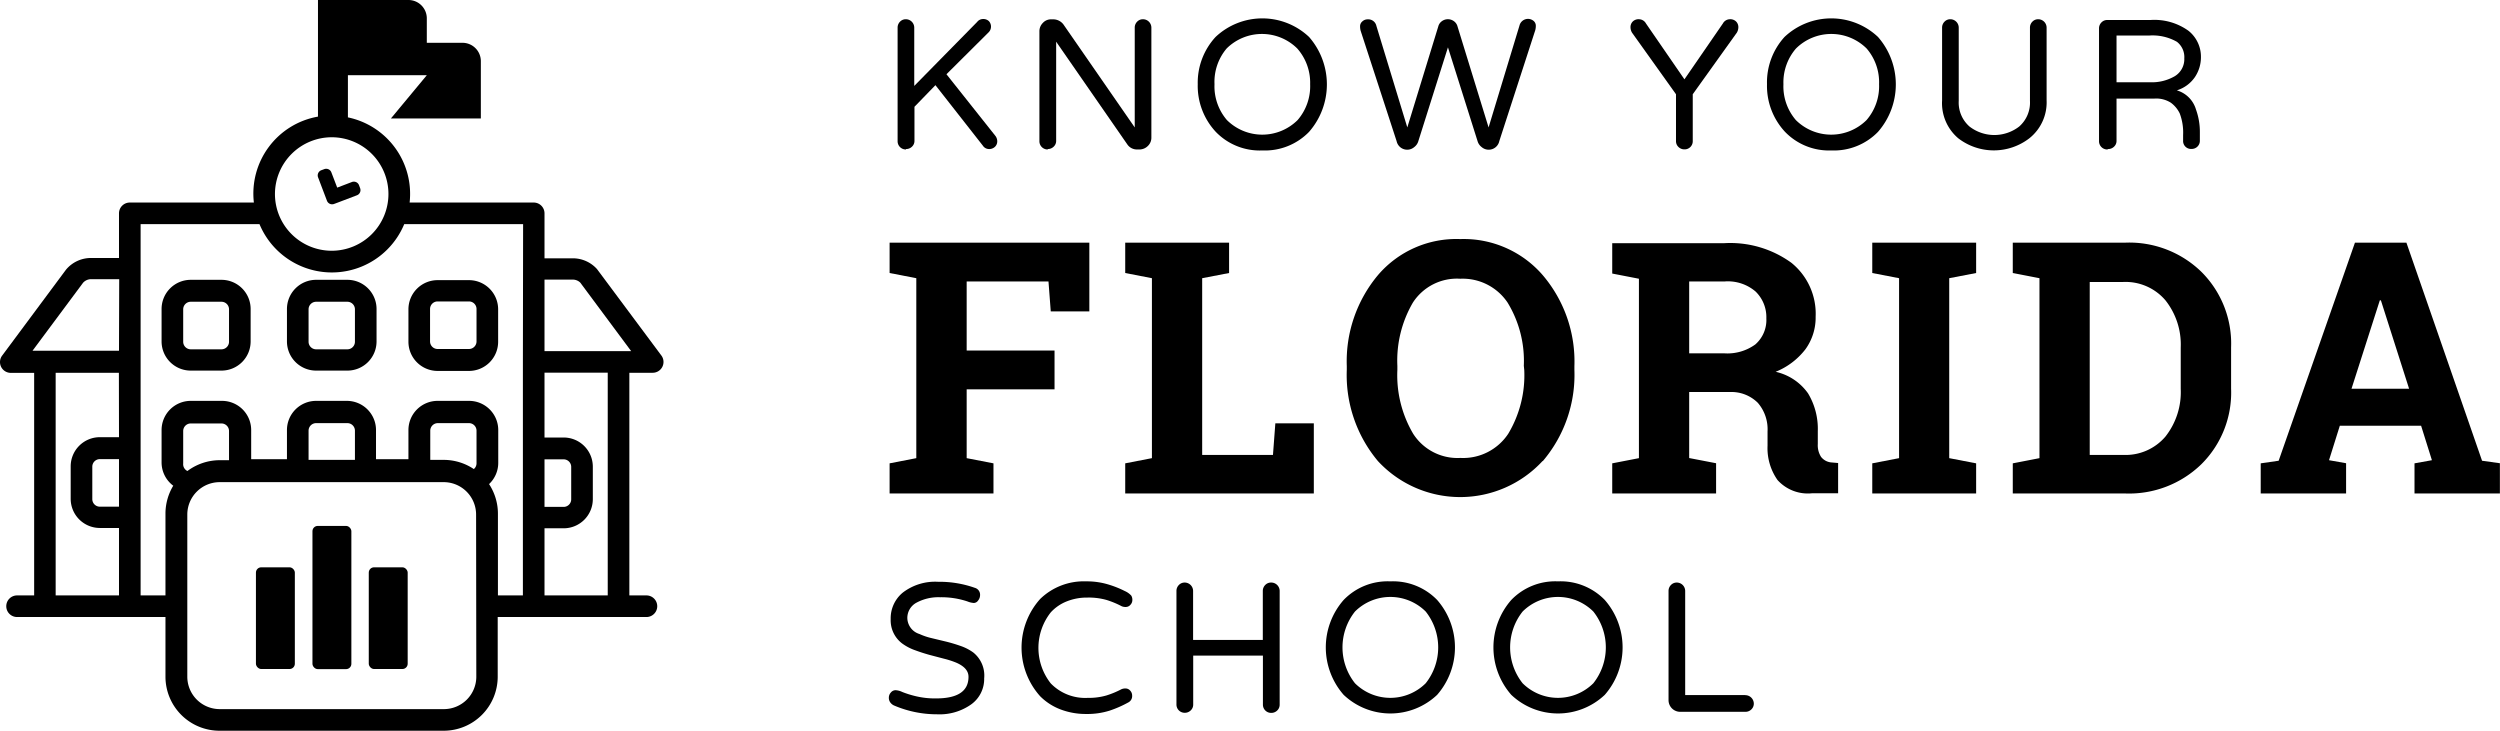 <svg id="Layer_1" data-name="Layer 1" xmlns="http://www.w3.org/2000/svg" viewBox="0 0 231.31 67.63"><path class="cls-1" d="M70.75,38.11a3,3,0,0,0-2.26-1h-2.6V32.95a1,1,0,0,0-1-1H53.41a7.23,7.23,0,0,0-5.71-7.88V20.17H55l-3.32,4H60V18.87a1.7,1.7,0,0,0-1.7-1.7H55V14.91a1.7,1.7,0,0,0-1.7-1.7H44.93V24A7.23,7.23,0,0,0,39,31.95H27.52a1,1,0,0,0-1,1v4.13h-2.6a3,3,0,0,0-2.31,1.09l-5.9,7.94a1,1,0,0,0,.8,1.6h2.16V68.3H17.09a1,1,0,1,0,0,2H30.82v5.52a5,5,0,0,0,5,5H56.56a5,5,0,0,0,5-5V70.3H75.32a1,1,0,0,0,0-2H73.74V47.7H75.9a1,1,0,0,0,.8-1.6ZM55,19.94l0,.21,0,0ZM26.52,60.09H24.75a.7.7,0,0,1-.7-.7v-3a.7.7,0,0,1,.7-.7h1.77Zm0-6.43H24.75a2.7,2.7,0,0,0-2.7,2.7v3a2.7,2.7,0,0,0,2.7,2.7h1.77V68.3H20.66V47.7h5.85Zm0-8h-8l4.67-6.28a1,1,0,0,1,.75-.34h2.6ZM46.2,25.91a5.25,5.25,0,1,1-5.25,5.25A5.26,5.26,0,0,1,46.2,25.91ZM32.46,56.09v-3a.7.7,0,0,1,.7-.7H36a.7.7,0,0,1,.7.7v2.7h-.9a5,5,0,0,0-2.95,1A.7.7,0,0,1,32.46,56.09ZM59.58,75.82a3,3,0,0,1-3,3H35.84a3,3,0,0,1-3-3v-15a3,3,0,0,1,3-3H56.56a3,3,0,0,1,3,3ZM44.06,55.76v-2.7a.7.7,0,0,1,.7-.7h2.89a.7.7,0,0,1,.7.7v2.7Zm15.54.33a.69.69,0,0,1-.25.52,5,5,0,0,0-2.79-.85H55.32v-2.7a.7.7,0,0,1,.7-.7H58.9a.7.7,0,0,1,.7.7Zm4.29-9.38V68.3H61.58V60.78A5,5,0,0,0,60.76,58a2.7,2.7,0,0,0,.85-2v-3a2.7,2.7,0,0,0-2.7-2.7H56a2.7,2.7,0,0,0-2.7,2.7v2.7h-3v-2.7a2.7,2.7,0,0,0-2.7-2.7H44.76a2.7,2.7,0,0,0-2.7,2.7v2.7H38.75v-2.7a2.7,2.7,0,0,0-2.7-2.7H33.16a2.7,2.7,0,0,0-2.7,2.7v3a2.69,2.69,0,0,0,1.08,2.15,5,5,0,0,0-.72,2.54V68.3H28.52V33.95h11a7.25,7.25,0,0,0,13.39,0h11Zm2,9h1.77a.7.7,0,0,1,.7.7v3a.7.7,0,0,1-.7.7H65.89ZM71.74,68.3H65.89V62.09h1.77a2.7,2.7,0,0,0,2.7-2.7v-3a2.7,2.7,0,0,0-2.7-2.7H65.89v-6h5.85Zm1-22.6H65.89V39.08h2.6a1,1,0,0,1,.71.28l4.71,6.34Z" transform="translate(-15.51 -13.21)"/><path class="cls-1" d="M36,39.1H33.16a2.7,2.7,0,0,0-2.7,2.7v3a2.7,2.7,0,0,0,2.7,2.7H36a2.7,2.7,0,0,0,2.7-2.7v-3A2.7,2.7,0,0,0,36,39.1Zm.7,5.73a.7.7,0,0,1-.7.7H33.16a.7.7,0,0,1-.7-.7v-3a.7.7,0,0,1,.7-.7H36a.7.7,0,0,1,.7.7Z" transform="translate(-15.51 -13.21)"/><path class="cls-1" d="M56,47.53H58.9a2.7,2.7,0,0,0,2.7-2.7v-3a2.7,2.7,0,0,0-2.7-2.7H56a2.7,2.7,0,0,0-2.7,2.7v3A2.7,2.7,0,0,0,56,47.53Zm-.7-5.73a.7.7,0,0,1,.7-.7H58.9a.7.7,0,0,1,.7.7v3a.7.7,0,0,1-.7.7H56a.7.7,0,0,1-.7-.7Z" transform="translate(-15.51 -13.21)"/><path class="cls-1" d="M47.65,39.1H44.76a2.7,2.7,0,0,0-2.7,2.7v3a2.7,2.7,0,0,0,2.7,2.7h2.89a2.7,2.7,0,0,0,2.7-2.7v-3A2.7,2.7,0,0,0,47.65,39.1Zm.7,5.73a.7.7,0,0,1-.7.7H44.76a.7.7,0,0,1-.7-.7v-3a.7.7,0,0,1,.7-.7h2.89a.7.7,0,0,1,.7.7Z" transform="translate(-15.51 -13.21)"/><rect class="cls-1" x="23.68" y="52.49" width="3.6" height="9.41" rx="0.49" ry="0.49"/><rect class="cls-1" x="34.12" y="52.49" width="3.6" height="9.41" rx="0.49" ry="0.49"/><rect class="cls-1" x="28.91" y="48.66" width="3.6" height="13.25" rx="0.49" ry="0.49"/><path class="cls-1" d="M45.76,31.78a.51.51,0,0,0,.66.3l.27-.1h0l1.84-.7a.51.51,0,0,0,.3-.66l-.1-.27a.51.51,0,0,0-.66-.3l-1.36.52-.54-1.41a.51.51,0,0,0-.66-.3l-.27.1a.51.51,0,0,0-.3.66Z" transform="translate(-15.51 -13.21)"/><path class="cls-1" d="M99.34,27a.77.77,0,0,0,.55-.22.72.72,0,0,0,.23-.54V23.09l1.94-2,4.39,5.6A.68.68,0,0,0,107,27a.77.77,0,0,0,.57-.21.69.69,0,0,0,.21-.5.83.83,0,0,0-.19-.53l-4.51-5.68,3.93-3.91a.75.75,0,0,0,0-1,.74.74,0,0,0-.54-.2.69.69,0,0,0-.55.27l-5.82,5.92V15.77a.78.78,0,0,0-.78-.78.73.73,0,0,0-.54.23.77.77,0,0,0-.22.55v10.5a.76.76,0,0,0,.77.77Z" transform="translate(-15.51 -13.21)"/><path class="cls-1" d="M112.45,27a.77.77,0,0,0,.55-.22.72.72,0,0,0,.23-.54V17.07l6.59,9.51a1.07,1.07,0,0,0,.9.46h.2a1.1,1.1,0,0,0,.79-.32,1.05,1.05,0,0,0,.33-.78V15.77a.78.78,0,0,0-.78-.78.73.73,0,0,0-.54.23.77.77,0,0,0-.22.55V25l-6.55-9.46A1.18,1.18,0,0,0,113,15h-.22a1,1,0,0,0-.78.33,1.09,1.09,0,0,0-.32.79V26.27a.76.76,0,0,0,.77.77Z" transform="translate(-15.51 -13.21)"/><path class="cls-1" d="M132.31,27.13a5.69,5.69,0,0,0,4.32-1.72,6.67,6.67,0,0,0,0-8.78,6.3,6.3,0,0,0-8.65,0A6.24,6.24,0,0,0,126.33,21,6.24,6.24,0,0,0,128,25.41,5.65,5.65,0,0,0,132.31,27.13ZM129,17.7a4.64,4.64,0,0,1,6.54,0A4.79,4.79,0,0,1,136.73,21a4.79,4.79,0,0,1-1.16,3.32,4.64,4.64,0,0,1-6.54,0A4.79,4.79,0,0,1,127.88,21,4.79,4.79,0,0,1,129,17.7Z" transform="translate(-15.51 -13.21)"/><path class="cls-1" d="M144.73,26.27a1,1,0,0,0,1.63.55,1.05,1.05,0,0,0,.38-.55l2.74-8.68,2.74,8.68a1.06,1.06,0,0,0,.38.55,1,1,0,0,0,1.63-.55L157.56,16a1.58,1.58,0,0,0,.05-.42.58.58,0,0,0-.2-.43.81.81,0,0,0-1.31.42L153.24,25l-2.88-9.36a.86.86,0,0,0-.33-.47.94.94,0,0,0-1.11,0,.86.86,0,0,0-.33.47L145.72,25l-2.86-9.39a.77.77,0,0,0-.8-.61.71.71,0,0,0-.51.2.58.58,0,0,0-.2.43,1.62,1.62,0,0,0,.05.42Z" transform="translate(-15.51 -13.21)"/><path class="cls-1" d="M170.58,21.93v4.34a.73.73,0,0,0,.23.54.77.77,0,0,0,.55.22.75.75,0,0,0,.77-.77V21.93l4.08-5.7a1,1,0,0,0,.14-.51.73.73,0,0,0-.2-.51.76.76,0,0,0-.59-.22.75.75,0,0,0-.64.39l-3.56,5.17-3.56-5.17a.75.75,0,0,0-.64-.39.76.76,0,0,0-.59.22.73.73,0,0,0-.2.51,1,1,0,0,0,.14.51Z" transform="translate(-15.51 -13.21)"/><path class="cls-1" d="M184.95,27.13a5.69,5.69,0,0,0,4.32-1.72,6.67,6.67,0,0,0,0-8.78,6.3,6.3,0,0,0-8.65,0A6.24,6.24,0,0,0,179,21a6.24,6.24,0,0,0,1.65,4.39A5.65,5.65,0,0,0,184.95,27.13Zm-3.27-9.43a4.64,4.64,0,0,1,6.54,0A4.79,4.79,0,0,1,189.37,21a4.79,4.79,0,0,1-1.16,3.32,4.64,4.64,0,0,1-6.54,0A4.79,4.79,0,0,1,180.52,21,4.79,4.79,0,0,1,181.68,17.7Z" transform="translate(-15.51 -13.21)"/><path class="cls-1" d="M204.87,22.5V15.77a.78.78,0,0,0-.78-.78.73.73,0,0,0-.54.23.77.77,0,0,0-.22.55v6.77a2.94,2.94,0,0,1-1,2.38,3.76,3.76,0,0,1-4.59,0,2.94,2.94,0,0,1-1-2.38V15.77a.78.78,0,0,0-.78-.78.73.73,0,0,0-.54.23.77.77,0,0,0-.22.55V22.5A4.26,4.26,0,0,0,196.69,26a5.39,5.39,0,0,0,6.59,0A4.24,4.24,0,0,0,204.87,22.5Z" transform="translate(-15.51 -13.21)"/><path class="cls-1" d="M210.56,27a.77.77,0,0,0,.55-.22.72.72,0,0,0,.23-.54V22.33h3.52a2.52,2.52,0,0,1,1.5.38,2.64,2.64,0,0,1,.83,1,5,5,0,0,1,.31,2v.51a.73.73,0,0,0,.77.77.76.76,0,0,0,.56-.22.74.74,0,0,0,.22-.54v-.78a6.06,6.06,0,0,0-.36-2.11,2.61,2.61,0,0,0-1.77-1.77,3.15,3.15,0,0,0,1.68-1.24,3.31,3.31,0,0,0,.55-1.84A3.07,3.07,0,0,0,218,16.06a5.41,5.41,0,0,0-3.52-1h-4a.73.73,0,0,0-.54.23.77.77,0,0,0-.22.55V26.27a.76.76,0,0,0,.77.77Zm.78-10.5h3a4.54,4.54,0,0,1,2.59.58,1.79,1.79,0,0,1,.68,1.53,1.84,1.84,0,0,1-.88,1.65,4.22,4.22,0,0,1-2.31.56h-3.08Z" transform="translate(-15.51 -13.21)"/><polygon class="cls-1" points="89.44 36.02 97.57 36.02 97.57 32.43 89.44 32.43 89.44 26.04 97.01 26.04 97.22 28.81 100.79 28.81 100.79 22.45 82.31 22.45 82.31 25.26 84.78 25.74 84.78 42.39 82.31 42.87 82.31 45.66 91.92 45.66 91.92 42.87 89.44 42.39 89.44 36.02"/><polygon class="cls-1" points="117.78 42.09 111.23 42.09 111.23 25.74 113.72 25.26 113.72 22.45 111.23 22.45 106.58 22.45 104.11 22.45 104.11 25.26 106.58 25.74 106.58 42.39 104.11 42.87 104.11 45.66 121.56 45.66 121.56 39.17 118 39.17 117.78 42.09"/><path class="cls-1" d="M158.26,55.87a12.33,12.33,0,0,0,2.92-8.43v-.35a12.32,12.32,0,0,0-2.92-8.41,9.66,9.66,0,0,0-7.64-3.35A9.53,9.53,0,0,0,143,38.67a12.43,12.43,0,0,0-2.88,8.41v.35A12.4,12.4,0,0,0,143,55.87a10.37,10.37,0,0,0,15.23,0Zm-1.72-8.43a10.53,10.53,0,0,1-1.48,5.9,5,5,0,0,1-4.43,2.24,4.87,4.87,0,0,1-4.37-2.24,10.67,10.67,0,0,1-1.46-5.9v-.38a10.65,10.65,0,0,1,1.44-5.86A4.85,4.85,0,0,1,150.62,39,5,5,0,0,1,155,41.21a10.37,10.37,0,0,1,1.5,5.85Z" transform="translate(-15.51 -13.21)"/><path class="cls-1" d="M184,55.48a2,2,0,0,1-.3-1.19V53.11a6.37,6.37,0,0,0-.9-3.5,5,5,0,0,0-3-2,6.58,6.58,0,0,0,2.76-2.09,5,5,0,0,0,.94-3,6.06,6.06,0,0,0-2.25-5,9.63,9.63,0,0,0-6.2-1.81H164.68v2.81l2.47.48V55.6l-2.47.48v2.79h9.61V56.07l-2.49-.48V49.48h3.81a3.46,3.46,0,0,1,2.54,1,3.74,3.74,0,0,1,.9,2.65v1.32a5.13,5.13,0,0,0,.92,3.17,3.77,3.77,0,0,0,3.2,1.23h2.41v-2.8L185,56A1.35,1.35,0,0,1,184,55.48Zm-6.07-10.41a4.4,4.4,0,0,1-2.92.83H171.8V39.25h3.3a3.94,3.94,0,0,1,2.84.93,3.31,3.31,0,0,1,1,2.49A3,3,0,0,1,177.94,45.06Z" transform="translate(-15.51 -13.21)"/><polygon class="cls-1" points="173.23 25.26 175.71 25.74 175.71 42.39 173.23 42.87 173.23 45.66 182.84 45.66 182.84 42.87 180.35 42.39 180.35 25.74 182.84 25.26 182.84 22.45 173.23 22.45 173.23 25.26"/><path class="cls-1" d="M212.18,35.66H201.74v2.81l2.47.48V55.6l-2.47.48v2.79h10.44a9.6,9.6,0,0,0,7-2.7,9.33,9.33,0,0,0,2.76-7V45.35a9.36,9.36,0,0,0-2.76-7A9.57,9.57,0,0,0,212.18,35.66Zm5.1,13.53a6.64,6.64,0,0,1-1.42,4.42,4.85,4.85,0,0,1-3.92,1.69h-3.08v-16h3.08a4.85,4.85,0,0,1,3.92,1.69,6.59,6.59,0,0,1,1.42,4.38Z" transform="translate(-15.51 -13.21)"/><path class="cls-1" d="M245.16,55.84l-7-20.18h-4.76l-7.06,20.18-1.66.24v2.79h7.9V56.07L231,55.79l1-3.19h7.52l1,3.19-1.61.29v2.79h7.9V56.07Zm-12.08-6.66L235.7,41h.1l2.61,8.18Z" transform="translate(-15.51 -13.21)"/><path class="cls-1" d="M105.56,73.58a4.48,4.48,0,0,0-1.16-.6q-.65-.23-1.33-.4l-1.33-.32a5.93,5.93,0,0,1-1.16-.39,1.58,1.58,0,0,1-1.12-1.46,1.6,1.6,0,0,1,.87-1.45,4.26,4.26,0,0,1,2.16-.49,7.59,7.59,0,0,1,2.54.39,1.85,1.85,0,0,0,.59.14.5.5,0,0,0,.39-.23.78.78,0,0,0,.18-.49.66.66,0,0,0-.48-.68,9.78,9.78,0,0,0-3.39-.56,4.91,4.91,0,0,0-3.28,1,3.07,3.07,0,0,0-1.12,2.45A2.68,2.68,0,0,0,99,72.76a4.59,4.59,0,0,0,1.17.61q.65.24,1.33.43l1.33.35a8.16,8.16,0,0,1,1.15.37q1.14.49,1.14,1.31,0,2-3,2a7.6,7.6,0,0,1-1.94-.22,8.86,8.86,0,0,1-1.2-.38,1.59,1.59,0,0,0-.61-.16.56.56,0,0,0-.43.21.7.7,0,0,0-.19.48.71.71,0,0,0,.14.45.87.87,0,0,0,.33.27,10.09,10.09,0,0,0,4,.82,5.05,5.05,0,0,0,3.18-.94,2.89,2.89,0,0,0,1.17-2.38A2.73,2.73,0,0,0,105.56,73.58Z" transform="translate(-15.51 -13.21)"/><path class="cls-1" d="M114.19,68.86a5,5,0,0,1,1.92-.36,6.1,6.1,0,0,1,1.78.22,8.24,8.24,0,0,1,1.4.58.87.87,0,0,0,.38.07.56.56,0,0,0,.43-.2.64.64,0,0,0,.18-.44.75.75,0,0,0-.1-.41,1.75,1.75,0,0,0-.59-.42,9.16,9.16,0,0,0-1.4-.57A6.83,6.83,0,0,0,116,67a5.79,5.79,0,0,0-4.25,1.63,6.74,6.74,0,0,0,0,9,5.33,5.33,0,0,0,1.89,1.22,6.55,6.55,0,0,0,2.36.42,6.86,6.86,0,0,0,2.18-.31,10.35,10.35,0,0,0,1.71-.75.66.66,0,0,0,.37-.65.65.65,0,0,0-.18-.45.56.56,0,0,0-.43-.2.88.88,0,0,0-.38.07,8.24,8.24,0,0,1-1.4.58,5.86,5.86,0,0,1-1.72.22,4.43,4.43,0,0,1-3.42-1.34,5.3,5.3,0,0,1,0-6.57A4,4,0,0,1,114.19,68.86Z" transform="translate(-15.51 -13.21)"/><path class="cls-1" d="M133.11,67.11a.73.73,0,0,0-.54.23.77.77,0,0,0-.22.55v4.53h-6.45V67.89a.78.78,0,0,0-.78-.78.73.73,0,0,0-.54.23.77.77,0,0,0-.22.55v10.5a.76.76,0,0,0,.77.77.77.77,0,0,0,.55-.22.73.73,0,0,0,.23-.54V73.87h6.45v4.53a.76.76,0,0,0,.77.77.77.77,0,0,0,.55-.22.73.73,0,0,0,.23-.54V67.89a.78.78,0,0,0-.78-.78Z" transform="translate(-15.51 -13.21)"/><path class="cls-1" d="M144.15,67a5.65,5.65,0,0,0-4.32,1.72,6.66,6.66,0,0,0,0,8.78,6.29,6.29,0,0,0,8.65,0,6.67,6.67,0,0,0,0-8.78A5.69,5.69,0,0,0,144.15,67Zm3.27,9.43a4.64,4.64,0,0,1-6.54,0,5.34,5.34,0,0,1,0-6.64,4.64,4.64,0,0,1,6.54,0,5.34,5.34,0,0,1,0,6.64Z" transform="translate(-15.51 -13.21)"/><path class="cls-1" d="M159.66,67a5.65,5.65,0,0,0-4.32,1.72,6.66,6.66,0,0,0,0,8.78,6.29,6.29,0,0,0,8.65,0,6.67,6.67,0,0,0,0-8.78A5.69,5.69,0,0,0,159.66,67Zm3.27,9.43a4.64,4.64,0,0,1-6.54,0,5.34,5.34,0,0,1,0-6.64,4.64,4.64,0,0,1,6.54,0,5.34,5.34,0,0,1,0,6.64Z" transform="translate(-15.51 -13.21)"/><path class="cls-1" d="M177,77.52h-5.57V67.89a.78.78,0,0,0-.78-.78.73.73,0,0,0-.54.23.77.77,0,0,0-.22.55V78A1.08,1.08,0,0,0,171,79.07h6a.77.77,0,0,0,.55-.22.73.73,0,0,0,.23-.54.79.79,0,0,0-.78-.78Z" transform="translate(-15.51 -13.21)"/></svg>
